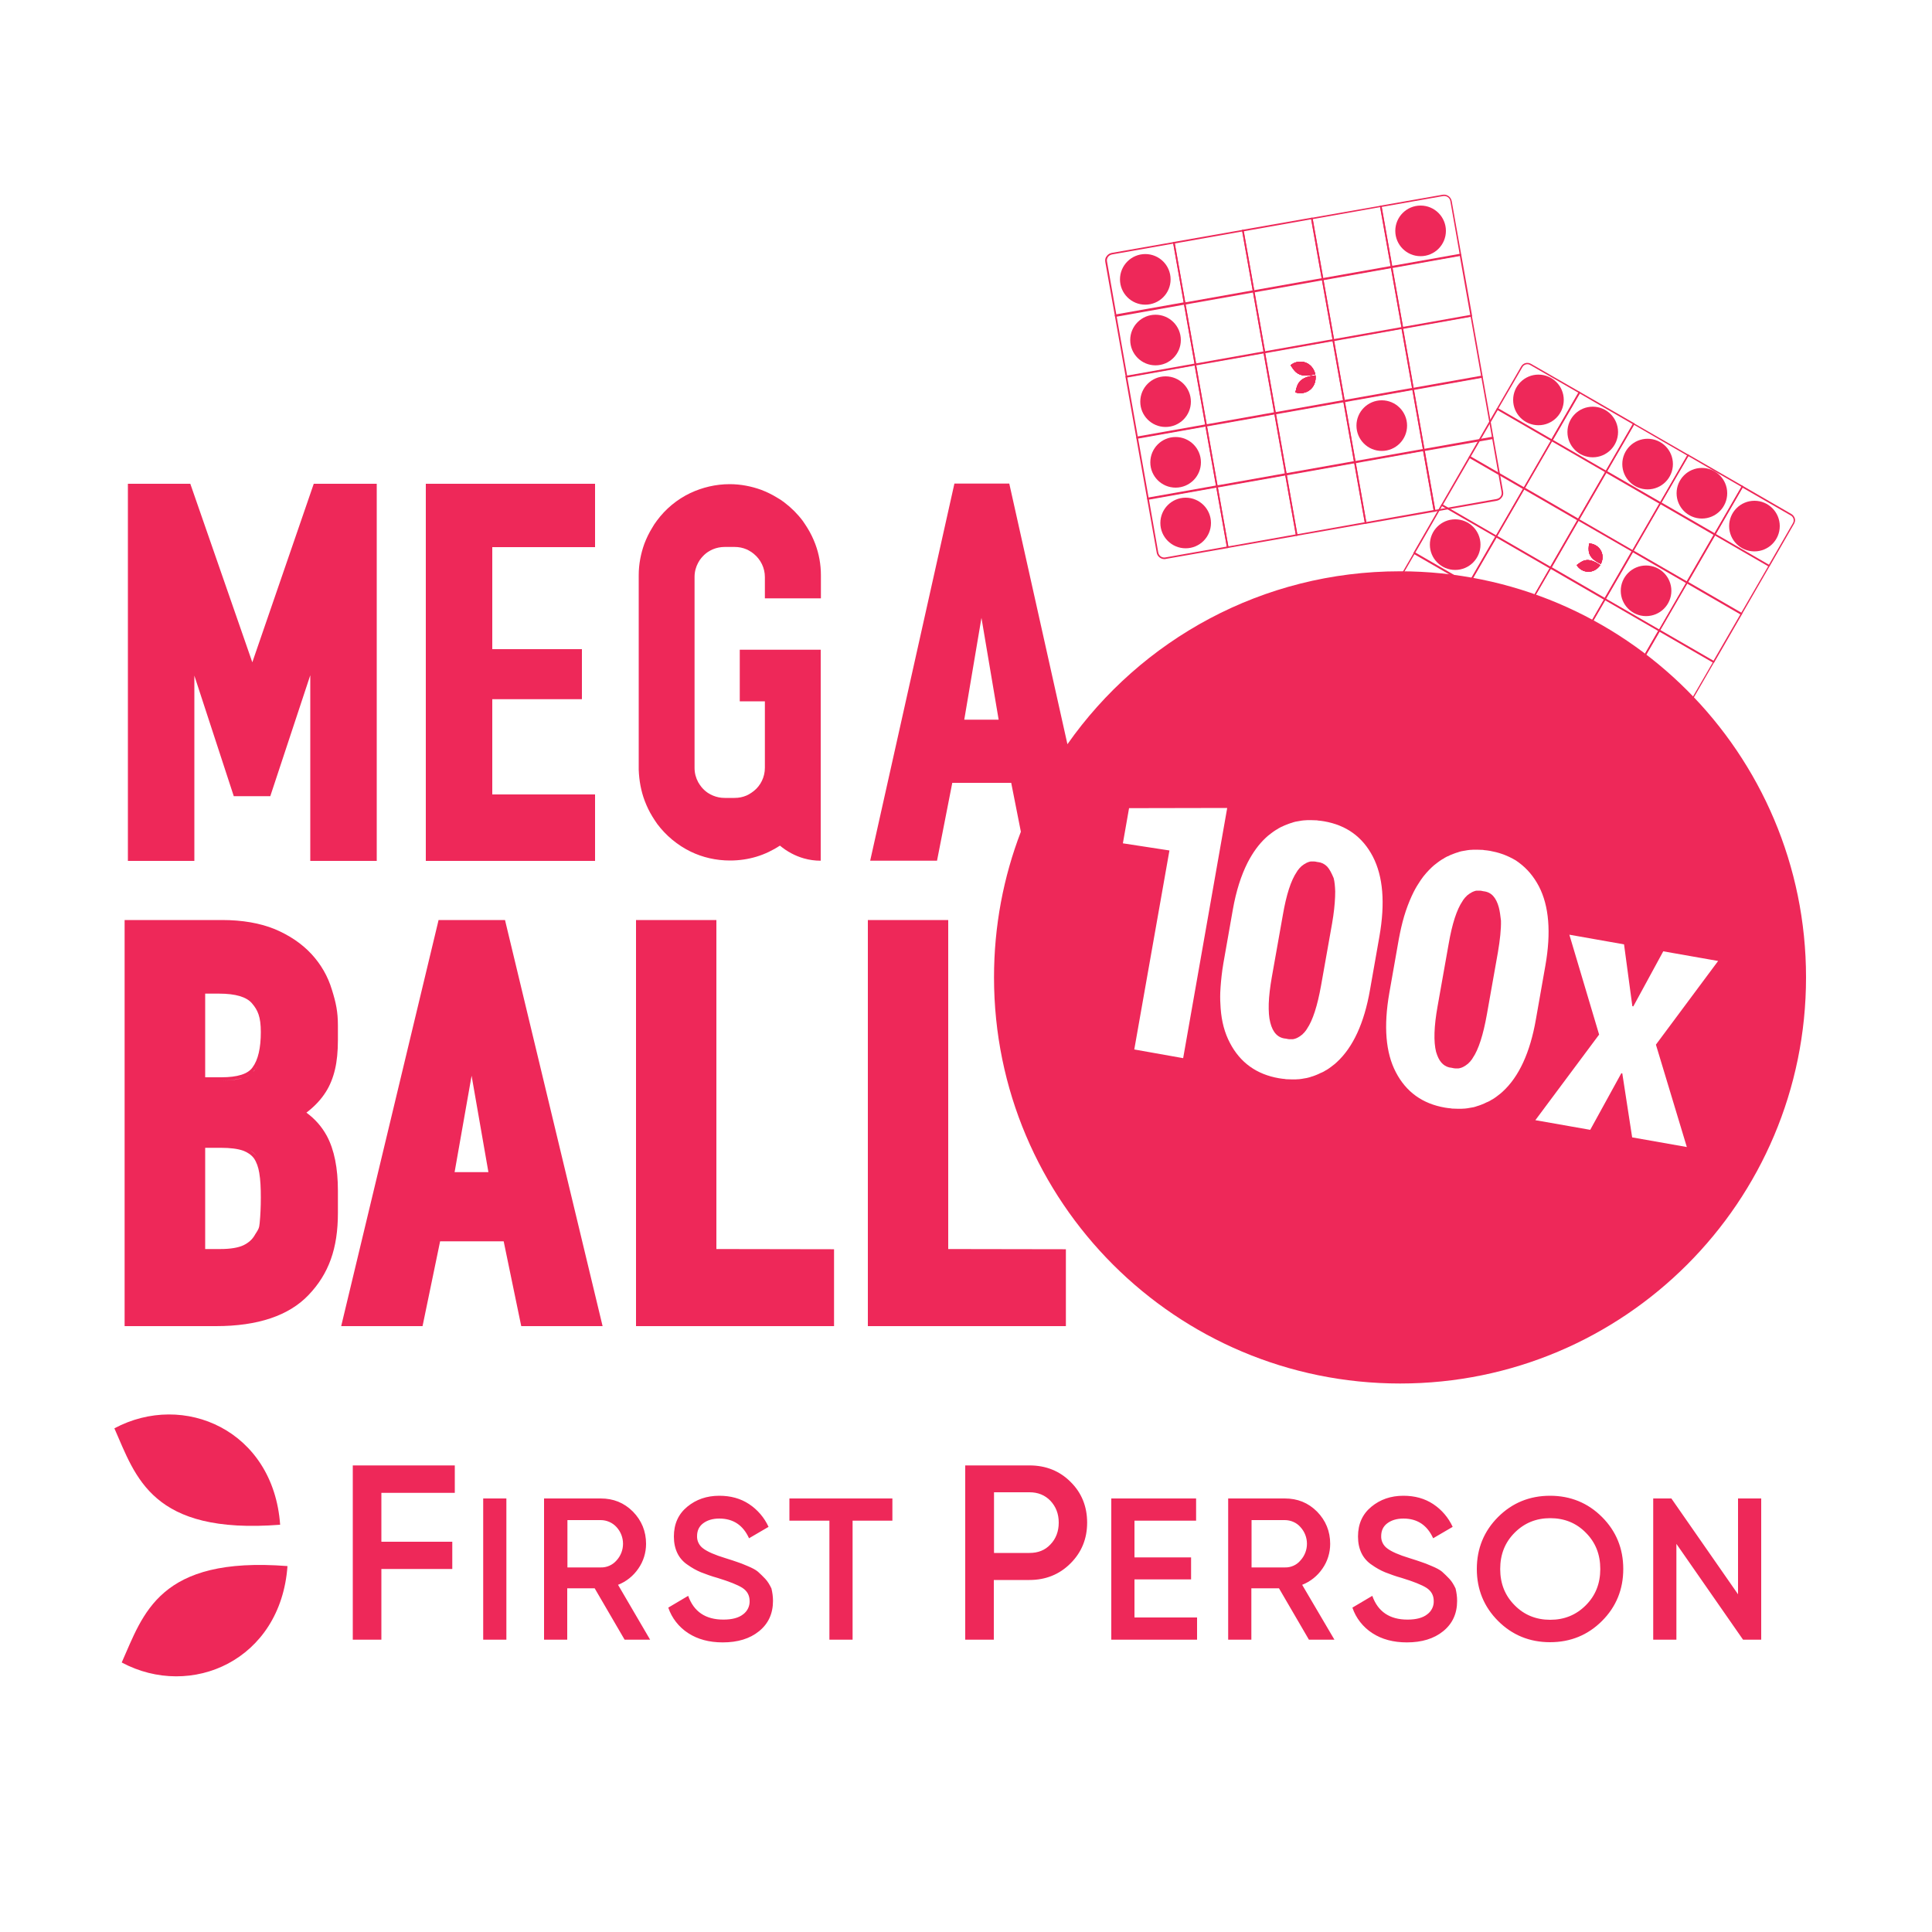 <?xml version="1.0" encoding="UTF-8"?> <svg xmlns="http://www.w3.org/2000/svg" xmlns:xlink="http://www.w3.org/1999/xlink" version="1.1" id="Layer_1" x="0px" y="0px" viewBox="0 0 1000 1000" style="enable-background:new 0 0 1000 1000;" xml:space="preserve"> <path id="Shape_00000040541709403781856770000002505458042668340373_" style="fill:#EE2859;" d="M330.4,811.9c2.6-3.7,4-8.2,4-12.8 c0-6.5-2.3-12.1-6.8-16.7c-4.6-4.6-10.1-6.8-16.7-6.8h-29.3v73.1h12v-26.6h14.2l15.5,26.6h13.2l-16.6-28.4 C324.2,818.6,327.8,815.7,330.4,811.9L330.4,811.9L330.4,811.9z M310.9,811.3h-17.2v-24.5h17.2c3.1,0,6.1,1.3,8.2,3.6 c4.5,4.9,4.5,12.4,0,17.3C317,810.1,314,811.4,310.9,811.3L310.9,811.3z M396.1,817.2c-1.2-1.3-2.5-2.5-3.8-3.7 c-1.2-1-2.9-1.9-5.3-2.9c-2.3-1-4.1-1.7-5.4-2.1c-1.3-0.5-3.3-1.1-6.1-2c-5.6-1.7-9.4-3.4-11.5-5c-2.1-1.5-3.3-3.9-3.2-6.4 c0-2.8,1-5,3.1-6.6s4.9-2.5,8.4-2.5c7.2,0,12.3,3.4,15.4,10.2l10.1-5.9c-2.2-4.8-5.7-8.9-10.1-11.8c-4.4-2.9-9.5-4.3-15.4-4.3 c-6.5,0-12,1.9-16.6,5.7s-6.9,8.9-6.9,15.4c0,3.3,0.6,6.1,1.8,8.6c1.2,2.5,3.1,4.6,5.4,6.1c2.1,1.5,4.4,2.8,6.8,3.8 c2.8,1.1,5.6,2.1,8.5,2.9c6.2,1.9,10.5,3.6,13,5.2c2.4,1.6,3.7,3.8,3.7,6.8c0.1,2.7-1.2,5.3-3.4,6.9c-2.3,1.8-5.7,2.7-10.2,2.7 c-9.2,0-15.3-4.1-18.2-12.3l-10.3,6.1c1.8,5.4,5.5,10.1,10.3,13.2c4.9,3.2,10.9,4.8,17.9,4.8c7.7,0,14-1.9,18.8-5.8 s7.2-9.1,7.2-15.7c0-2.2-0.3-4.3-0.8-6.4C398.4,820.3,397.4,818.6,396.1,817.2L396.1,817.2z M408.6,787.1h20.7v61.6h12v-61.6h20.6 v-11.5h-53.3L408.6,787.1L408.6,787.1z M182.6,848.7h14.8v-36.6h36.7V798h-36.7v-25.3h38v-14.2h-52.8V848.7L182.6,848.7z M250.1,848.7h12v-73.1h-12V848.7z M587.2,817.5h29.3v-11.4h-29.3v-19h31.9v-11.5h-43.9v73.1h44.4v-11.5h-32.4V817.5L587.2,817.5z M802.3,774.2c-10.6,0-19.6,3.7-26.9,11c-7.3,7.3-11,16.3-11,26.9c0,10.6,3.7,19.6,11,26.9c7.3,7.3,16.3,11,26.9,11 c10.6,0,19.6-3.7,26.9-11c7.3-7.3,11-16.3,11-26.9c0-10.6-3.7-19.6-11-26.9C821.9,777.9,812.9,774.2,802.3,774.2L802.3,774.2 L802.3,774.2z M820.8,830.9c-5,5-11.1,7.5-18.4,7.5c-7.3,0-13.5-2.5-18.4-7.5c-5-5-7.5-11.2-7.5-18.8s2.5-13.8,7.5-18.8 s11.1-7.5,18.4-7.5c7.3,0,13.5,2.5,18.4,7.5c5,5,7.5,11.2,7.5,18.8S825.8,825.9,820.8,830.9L820.8,830.9z M684.5,811.9 c2.6-3.7,4-8.2,4-12.8c0-6.5-2.3-12.1-6.8-16.7c-4.6-4.6-10.1-6.8-16.7-6.8h-29.3v73.1h12v-26.6H662l15.5,26.6h13.2L674,820.3 C678.3,818.6,681.9,815.7,684.5,811.9L684.5,811.9z M665,811.3h-17.2v-24.5H665c3.1,0,6.1,1.3,8.1,3.6c4.5,4.9,4.5,12.4,0,17.3 C671.1,810.1,668.1,811.4,665,811.3L665,811.3L665,811.3z M750.2,817.2c-1.2-1.3-2.5-2.5-3.8-3.7c-1.2-1-2.9-1.9-5.3-2.9 c-2.3-1-4.1-1.7-5.4-2.1c-1.3-0.5-3.3-1.1-6.1-2c-5.6-1.7-9.4-3.4-11.5-5c-2.1-1.5-3.3-3.9-3.2-6.4c0-2.8,1-5,3.1-6.6 s4.9-2.5,8.4-2.5c7.2,0,12.3,3.4,15.4,10.2l10.1-5.9c-2.2-4.8-5.7-8.9-10.1-11.8c-4.4-2.9-9.5-4.3-15.4-4.3c-6.5,0-12,1.9-16.6,5.7 s-6.9,8.9-6.9,15.4c0,3.3,0.6,6.1,1.8,8.6s3.1,4.6,5.4,6.1c2.1,1.5,4.4,2.8,6.8,3.8c2.8,1.1,5.6,2.1,8.5,2.9 c6.2,1.9,10.5,3.6,13,5.2c2.4,1.6,3.7,3.8,3.7,6.8c0.1,2.7-1.2,5.3-3.4,6.9c-2.3,1.8-5.7,2.7-10.2,2.7c-9.2,0-15.3-4.1-18.2-12.3 l-10.3,6.1c1.8,5.4,5.5,10.1,10.3,13.2c4.9,3.2,10.9,4.8,17.9,4.8c7.7,0,14-1.9,18.8-5.8c4.8-3.9,7.2-9.1,7.2-15.7 c0-2.2-0.3-4.3-0.8-6.4C752.5,820.3,751.5,818.6,750.2,817.2L750.2,817.2L750.2,817.2z M532.9,758.5h-33.3v90.2h14.8v-30.9h18.4 c8.5,0,15.6-2.9,21.3-8.6c5.7-5.7,8.6-12.7,8.6-21.1c0-8.4-2.9-15.5-8.6-21.1C548.5,761.4,541.4,758.5,532.9,758.5L532.9,758.5z M543.7,799.4c-2.8,3-6.4,4.4-10.8,4.4h-18.4v-31.4h18.4c4.4,0,8,1.5,10.8,4.4c2.8,3,4.3,6.7,4.3,11.3S546.5,796.5,543.7,799.4 L543.7,799.4L543.7,799.4z M899.6,775.6v49.6l-34.5-49.6h-9.4v73.1h12v-49.6l34.5,49.6h9.4v-73.1H899.6L899.6,775.6z"></path> <path id="Path-5_00000070797526694466132510000000040002632244785069_" style="fill-rule:evenodd;clip-rule:evenodd;fill:#EE2859;" d=" M59.2,739.3c35.9-19.2,82.3,1,85.8,49.9C78.4,794.4,70.3,764.4,59.2,739.3z"></path> <path id="Path-7_00000149367024305364704460000002479639474513150353_" style="fill-rule:evenodd;clip-rule:evenodd;fill:#EE2859;" d=" M63,860.5c35.9,19.2,82.3-1.1,85.8-49.9C82.2,805.4,74.2,835.4,63,860.5z"></path> <path style="fill:#EE2859;" d="M359.7,607.4L359.7,607.4L359.7,607.4z"></path> <path style="fill:#EE2859;" d="M920.7,219.3L920.7,219.3L920.7,219.3z"></path> <path style="fill:#EE2859;" d="M920.7,210.8L920.7,210.8L920.7,210.8z"></path> <path style="fill:#EE2859;" d="M920.7,219.3L920.7,219.3L920.7,219.3z"></path> <path style="fill:#EE2859;" d="M920.7,210.8L920.7,210.8L920.7,210.8z"></path> <path style="fill:#EE2859;" d="M268,643.4L268,643.4L268,643.4z"></path> <path style="fill:#EE2859;" d="M268,610.1L268,610.1L268,610.1z"></path> <path style="fill:#EE2859;" d="M602.7,289.4c-1.9,0-3.7-1.4-4-3.4l-5-28.1l36.5-6.4l5.7,32.1l-32.5,5.7 C603.1,289.4,602.9,289.4,602.7,289.4z M594.7,258.6l4.8,27.3c0.3,1.8,2,3,3.8,2.6l31.7-5.6l-5.4-30.5L594.7,258.6z"></path> <path style="fill:#EE2859;" d="M719.9,138.6l-5.7-32.1l32.5-5.7c2.2-0.4,4.3,1.1,4.7,3.3l5,28.1L719.9,138.6z M715.2,107.1l5.4,30.5 l34.9-6.2l-4.8-27.3c-0.3-1.8-2-2.9-3.8-2.6L715.2,107.1z"></path> <path style="fill:#EE2859;" d="M577.1,163.7l-5-28.1c-0.2-1.1,0-2.2,0.7-3c0.6-0.9,1.6-1.5,2.6-1.7l32.5-5.7l5.7,32.1L577.1,163.7z M607.3,126.1l-31.7,5.6c-0.9,0.2-1.6,0.6-2.1,1.3s-0.7,1.6-0.5,2.4l4.8,27.3l34.9-6.2L607.3,126.1z"></path> <path style="fill:#EE2859;" d="M588.2,226.9l-5.7-32.1l36.5-6.4l5.7,32.1L588.2,226.9z M583.5,195.4l5.4,30.5l34.9-6.2l-5.4-30.5 L583.5,195.4z"></path> <path style="fill:#EE2859;" d="M623.9,220.6l-5.7-32.1l36.5-6.4l5.7,32.1L623.9,220.6z M619.2,189.1l5.4,30.5l34.9-6.2l-5.4-30.5 L619.2,189.1z"></path> <path style="fill:#EE2859;" d="M612.8,157.4l-5.7-32.1l36.5-6.4l5.7,32.1L612.8,157.4z M608.1,126l5.4,30.5l34.9-6.2l-5.4-30.5 L608.1,126z"></path> <path style="fill:#EE2859;" d="M635.1,283.7l-5.7-32.1l36.5-6.4l5.7,32.1L635.1,283.7z M630.4,252.3l5.4,30.5l34.9-6.2l-5.4-30.5 L630.4,252.3z"></path> <path style="fill:#EE2859;" d="M618.4,189l-5.7-32.1l36.5-6.4l5.7,32.1L618.4,189z M613.7,157.6l5.4,30.5l34.9-6.2l-5.4-30.5 L613.7,157.6z"></path> <path style="fill:#EE2859;" d="M629.5,252.2l-5.7-32.1l36.5-6.4l5.7,32.1L629.5,252.2z M624.8,220.7l5.4,30.5l34.9-6.2l-5.4-30.5 L624.8,220.7z"></path> <path style="fill:#EE2859;" d="M695.3,208l-5.7-32.1l36.5-6.4l5.7,32.1L695.3,208z M690.6,176.5L696,207l34.9-6.2l-5.4-30.5 L690.6,176.5z"></path> <path style="fill:#EE2859;" d="M684.2,144.9l-5.7-32.1l36.5-6.4l5.7,32.1L684.2,144.9z M679.5,113.4l5.4,30.5l34.9-6.2l-5.4-30.5 L679.5,113.4z"></path> <path style="fill:#EE2859;" d="M706.5,271.2l-5.7-32.1l36.5-6.4l5.7,32.1L706.5,271.2z M701.8,239.7l5.4,30.5L742,264l-5.4-30.5 L701.8,239.7z"></path> <path style="fill:#EE2859;" d="M689.8,176.4l-5.7-32.1l36.5-6.4l5.7,32.1L689.8,176.4z M685.1,145l5.4,30.5l34.9-6.2l-5.4-30.5 L685.1,145z"></path> <path style="fill:#EE2859;" d="M700.9,239.6l-5.7-32.1l36.5-6.4l5.7,32.1L700.9,239.6z M696.2,208.1l5.4,30.5l34.9-6.2l-5.4-30.5 L696.2,208.1z"></path> <path style="fill:#EE2859;" d="M670.8,277.4l-5.7-32.1l36.5-6.4l5.7,32.1L670.8,277.4z M666.1,246l5.4,30.5l34.9-6.2l-5.4-30.5 L666.1,246z"></path> <path style="fill:#EE2859;" d="M659.6,214.3l-5.7-32.1l36.5-6.4l5.7,32.1L659.6,214.3z M654.9,182.8l5.4,30.5l34.9-6.2l-5.4-30.5 L654.9,182.8z"></path> <path style="fill:#EE2859;" d="M742.2,264.9l-5.7-32.1l36.5-6.4l5,28.1c0.2,1.1,0,2.2-0.7,3c-0.6,0.9-1.6,1.5-2.6,1.7L742.2,264.9z M737.5,233.4l5.4,30.5l31.7-5.6c0.9-0.2,1.6-0.6,2.1-1.3s0.7-1.6,0.5-2.4l-4.8-27.3L737.5,233.4z"></path> <path style="fill:#EE2859;" d="M731,201.7l-5.7-32.1l36.5-6.4l5.7,32.1L731,201.7z M726.3,170.2l5.4,30.5l34.9-6.2l-5.4-30.5 L726.3,170.2z"></path> <path style="fill:#EE2859;" d="M725.5,170.1l-5.7-32.1l36.5-6.4l5.7,32.1L725.5,170.1z M720.8,138.7l5.4,30.5L761,163l-5.4-30.5 L720.8,138.7z"></path> <path style="fill:#EE2859;" d="M654.1,182.7l-5.7-32.1l36.5-6.4l5.7,32.1L654.1,182.7z M649.4,151.3l5.4,30.5l34.9-6.2l-5.4-30.5 L649.4,151.3z"></path> <path style="fill:#EE2859;" d="M582.7,195.3l-5.7-32.1l36.5-6.4l5.7,32.1L582.7,195.3z M578,163.9l5.4,30.5l34.9-6.2l-5.4-30.5 L578,163.9z"></path> <path style="fill:#EE2859;" d="M593.8,258.5l-5.7-32.1l36.5-6.4l5.7,32.1L593.8,258.5z M589.1,227l5.4,30.5l34.9-6.2l-5.4-30.5 L589.1,227z"></path> <path style="fill:#EE2859;" d="M665.2,245.9l-5.7-32.1l36.5-6.4l5.7,32.1L665.2,245.9z M660.5,214.4l5.4,30.5l34.9-6.2l-5.4-30.5 L660.5,214.4z"></path> <path style="fill:#EE2859;" d="M736.6,233.3l-5.7-32.1l36.5-6.4l5.7,32.1L736.6,233.3z M731.9,201.8l5.4,30.5l34.9-6.2l-5.4-30.5 L731.9,201.8z"></path> <path style="fill:#EE2859;" d="M648.5,151.1l-5.7-32.1l36.5-6.4l5.7,32.1L648.5,151.1z M643.8,119.7l5.4,30.5l34.9-6.2l-5.4-30.5 L643.8,119.7z"></path> <g> <g> <g> <path id="SVGID_159_" style="fill-rule:evenodd;clip-rule:evenodd;fill:#EE2859;" d="M680.8,193.7c-8.9,2.3-10.7-1.6-12.8-4.7 C672.4,185.5,679.2,187.1,680.8,193.7z M670.5,203.1c0.9-3.7,1.3-7.9,10.4-8.8C681.6,201,675.8,204.8,670.5,203.1z"></path> </g> <g> <defs> <path id="SVGID_1_" d="M680.8,193.7c-8.9,2.3-10.7-1.6-12.8-4.7C672.4,185.5,679.2,187.1,680.8,193.7z M670.5,203.1 c0.9-3.7,1.3-7.9,10.4-8.8C681.6,201,675.8,204.8,670.5,203.1z"></path> </defs> <use xlink:href="#SVGID_1_" style="overflow:visible;fill:#EE2859;"></use> <clipPath id="SVGID_00000109030280437037426530000017223397179170056076_"> <use xlink:href="#SVGID_1_" style="overflow:visible;"></use> </clipPath> <g style="clip-path:url(#SVGID_00000109030280437037426530000017223397179170056076_);"> <g> <rect id="SVGID_161_" x="603.1" y="131.4" transform="matrix(0.985 -0.174 0.174 0.985 -25.24 120.494)" style="fill:#EE2859;" width="146.2" height="146.2"></rect> </g> <g> <defs> <rect id="SVGID_00000129896860984232428930000015482840844417863305_" x="604.7" y="131.1" transform="matrix(0.94 -0.342 0.342 0.94 -28.976 244.075)" width="146.2" height="146.2"></rect> </defs> <use xlink:href="#SVGID_00000129896860984232428930000015482840844417863305_" style="overflow:visible;fill:#EE2859;"></use> <clipPath id="SVGID_00000183245793382595866860000000281877854937784743_"> <use xlink:href="#SVGID_00000129896860984232428930000015482840844417863305_" style="overflow:visible;"></use> </clipPath> <rect x="665.3" y="183" transform="matrix(0.985 -0.174 0.174 0.985 -23.608 120.149)" style="opacity:0.4;clip-path:url(#SVGID_00000183245793382595866860000000281877854937784743_);fill:#EE2859;enable-background:new ;" width="19.5" height="24"></rect> </g> </g> </g> </g> </g> <path style="fill:#EE2859;" d="M746,327.8L720.4,313c-0.8-0.5-1.4-1.3-1.7-2.2s-0.1-1.9,0.4-2.8l12.8-22.1l28.8,16.6L746,327.8z M732.1,286.9l-12.4,21.5c-0.4,0.7-0.5,1.5-0.3,2.2s0.7,1.4,1.4,1.8l25,14.4l13.9-24L732.1,286.9z"></path> <path style="fill:#EE2859;" d="M915.9,293.2l-28.8-16.6l14.6-25.3l25.6,14.8c0.8,0.5,1.4,1.3,1.7,2.2s0.1,1.9-0.4,2.8L915.9,293.2z M888.1,276.4l27.5,15.9l12.4-21.5c0.4-0.7,0.5-1.5,0.3-2.2c-0.2-0.8-0.7-1.4-1.4-1.8l-25-14.4L888.1,276.4z"></path> <path style="fill:#EE2859;" d="M803.4,228.3l-28.8-16.6l12.8-22.1c1-1.7,3.2-2.3,5-1.3L818,203L803.4,228.3z M775.6,211.4l27.5,15.9 l13.9-24l-25-14.4c-1.4-0.8-3.2-0.3-4,1.1L775.6,211.4z"></path> <path style="fill:#EE2859;" d="M774.7,278l-28.8-16.6l14.6-25.3l28.8,16.6L774.7,278z M746.9,261.2l27.5,15.9l13.9-24l-27.5-15.9 L746.9,261.2z"></path> <path style="fill:#EE2859;" d="M802.8,294.3L774,277.7l14.6-25.3l28.8,16.6L802.8,294.3z M775,277.4l27.5,15.9l13.9-24l-27.5-15.9 L775,277.4z"></path> <path style="fill:#EE2859;" d="M831.5,244.5l-28.8-16.6l14.6-25.3l28.8,16.6L831.5,244.5z M803.8,227.7l27.5,15.9l13.9-24 l-27.5-15.9L803.8,227.7z"></path> <path style="fill:#EE2859;" d="M774.1,344l-28.8-16.6l14.6-25.3l28.8,16.6L774.1,344z M746.3,327.1l27.5,15.9l13.9-24l-27.5-15.9 L746.3,327.1z"></path> <path style="fill:#EE2859;" d="M817.2,269.4l-28.8-16.6l14.6-25.3l28.8,16.6L817.2,269.4z M789.4,252.5l27.5,15.9l13.9-24 l-27.5-15.9L789.4,252.5z"></path> <path style="fill:#EE2859;" d="M788.4,319.1l-28.8-16.6l14.6-25.3l28.8,16.6L788.4,319.1z M760.7,302.3l27.5,15.9l13.9-24 l-27.5-15.9L760.7,302.3z"></path> <path style="fill:#EE2859;" d="M859,326.7l-28.8-16.6l14.6-25.3l28.8,16.6L859,326.7z M831.3,309.9l27.5,15.9l13.9-24l-27.5-15.9 L831.3,309.9z"></path> <path style="fill:#EE2859;" d="M887.8,277L859,260.4l14.6-25.3l28.8,16.6L887.8,277z M860,260.1l27.5,15.9l13.9-24l-27.5-15.9 L860,260.1z"></path> <path style="fill:#EE2859;" d="M830.3,376.5l-28.8-16.6l14.6-25.3l28.8,16.6L830.3,376.5z M802.6,359.6l27.5,15.9l13.9-24 l-27.5-15.9L802.6,359.6z"></path> <path style="fill:#EE2859;" d="M873.4,301.9l-28.8-16.6l14.6-25.3l28.8,16.6L873.4,301.9z M845.6,285l27.5,15.9l13.9-24L859.5,261 L845.6,285z"></path> <path style="fill:#EE2859;" d="M844.7,351.6L815.9,335l14.6-25.3l28.8,16.6L844.7,351.6z M816.9,334.7l27.5,15.9l13.9-24l-27.5-15.9 L816.9,334.7z"></path> <path style="fill:#EE2859;" d="M802.2,360.2l-28.8-16.6l14.6-25.3l28.8,16.6L802.2,360.2z M774.5,343.4l27.5,15.9l13.9-24 l-27.5-15.9L774.5,343.4z"></path> <path style="fill:#EE2859;" d="M830.9,310.5l-28.8-16.6l14.6-25.3l28.8,16.6L830.9,310.5z M803.2,293.6l27.5,15.9l13.9-24L817,269.6 L803.2,293.6z"></path> <path style="fill:#EE2859;" d="M857.1,391.4c-0.6,0-1.2-0.2-1.8-0.5l-25.6-14.8l14.6-25.3l28.8,16.6l-12.8,22.1 C859.6,390.7,858.4,391.4,857.1,391.4z M830.7,375.8l25,14.4c1.4,0.8,3.2,0.3,4-1.1l12.4-21.5l-27.5-15.9L830.7,375.8z"></path> <path style="fill:#EE2859;" d="M887.2,343l-28.8-16.6l14.6-25.3l28.8,16.6L887.2,343z M859.4,326.1l27.5,15.9l13.9-24l-27.5-15.9 L859.4,326.1z"></path> <path style="fill:#EE2859;" d="M901.5,318.1l-28.8-16.6l14.6-25.3l28.8,16.6L901.5,318.1z M873.8,301.2l27.5,15.9l13.9-24 l-27.5-15.9L873.8,301.2z"></path> <path style="fill:#EE2859;" d="M845.3,285.6L816.5,269l14.6-25.3l28.8,16.6L845.3,285.6z M817.5,268.8l27.5,15.9l13.9-24l-27.5-15.9 L817.5,268.8z"></path> <path style="fill:#EE2859;" d="M789,253.2l-28.8-16.6l14.6-25.3l28.8,16.6L789,253.2z M761.3,236.3l27.5,15.9l13.9-24l-27.5-15.9 L761.3,236.3z"></path> <path style="fill:#EE2859;" d="M760.3,302.9l-28.8-16.6l14.6-25.3l28.8,16.6L760.3,302.9z M732.6,286l27.5,15.9l13.9-24L746.4,262 L732.6,286z"></path> <path style="fill:#EE2859;" d="M816.6,335.4l-28.8-16.6l14.6-25.3l28.8,16.6L816.6,335.4z M788.8,318.5l27.5,15.9l13.9-24 l-27.5-15.9L788.8,318.5z"></path> <path style="fill:#EE2859;" d="M872.8,367.8L844,351.2l14.6-25.3l28.8,16.6L872.8,367.8z M845.1,351l27.5,15.9l13.9-24L859,327 L845.1,351z"></path> <path style="fill:#EE2859;" d="M859.6,260.8l-28.8-16.6l14.6-25.3l28.8,16.6L859.6,260.8z M831.9,243.9l27.5,15.9l13.9-24 l-27.5-15.9L831.9,243.9z"></path> <g> <g> <g> <path id="SVGID_192_" style="fill-rule:evenodd;clip-rule:evenodd;fill:#EE2859;" d="M828.6,291.9c-7.4-3.5-6.4-7.2-6.1-10.6 C827.5,281.5,831.2,286.5,828.6,291.9z M816.1,292.5c2.7-2,5.4-4.7,12.2,0C824.9,297.4,818.7,296.7,816.1,292.5z"></path> </g> <g> <defs> <path id="SVGID_00000012440711219985481870000002188131591269588138_" d="M828.6,291.9c-7.4-3.5-6.4-7.2-6.1-10.6 C827.5,281.5,831.2,286.5,828.6,291.9z M816.1,292.5c2.7-2,5.4-4.7,12.2,0C824.9,297.4,818.7,296.7,816.1,292.5z"></path> </defs> <use xlink:href="#SVGID_00000012440711219985481870000002188131591269588138_" style="overflow:visible;fill:#EE2859;"></use> <clipPath id="SVGID_00000051359313722139450920000015617330292330462651_"> <use xlink:href="#SVGID_00000012440711219985481870000002188131591269588138_" style="overflow:visible;"></use> </clipPath> <g style="clip-path:url(#SVGID_00000051359313722139450920000015617330292330462651_);"> <g> <rect id="SVGID_194_" x="753.7" y="231.2" transform="matrix(0.5 -0.866 0.866 0.5 152.617 857.769)" style="fill:#EE2859;" width="131" height="131"></rect> </g> <g> <defs> <rect id="SVGID_00000142890760194326590960000013720430537469283468_" x="762.2" y="231.7" transform="matrix(0.866 -0.5 0.5 0.866 -37.713 453.646)" width="131" height="131"></rect> </defs> <use xlink:href="#SVGID_00000142890760194326590960000013720430537469283468_" style="overflow:visible;fill:#EE2859;"></use> <clipPath id="SVGID_00000004533067567351484630000018360534205633944230_"> <use xlink:href="#SVGID_00000142890760194326590960000013720430537469283468_" style="overflow:visible;"></use> </clipPath> <rect x="813" y="280.8" transform="matrix(0.5 -0.866 0.866 0.5 161.141 858.19)" style="opacity:0.4;clip-path:url(#SVGID_00000004533067567351484630000018360534205633944230_);fill:#EE2859;enable-background:new ;" width="21.5" height="17.4"></rect> </g> </g> </g> </g> </g> <g> <path style="fill:#EE2859;" d="M333.7,414.5c1.1,2.9,2.4,5.6,4,8.2c0.8,1.3,1.6,2.5,2.5,3.8c4.5,6,10.5,11,17.3,14.3 c6.2,3,13.1,4.6,20.4,4.6l0,0l0,0l0,0c4.8,0,9.4-0.7,13.7-2c4.3-1.3,8.4-3.3,12.1-5.7c3.6,3,7.8,5.3,12.4,6.6 c2.8,0.8,5.7,1.2,8.7,1.2v-47.1l0,0v-15.2V363v-26.7h-41.9V363h13v34.4c0,4.8-2.2,9.2-5.7,12c-0.8,0.6-1.6,1.2-2.5,1.7 c-0.4,0.2-0.9,0.5-1.4,0.7c-1.9,0.8-3.9,1.2-6.1,1.2h-5.1c-1.1,0-2.1-0.1-3.1-0.3c-2-0.4-3.9-1.2-5.6-2.3c-1.2-0.8-2.4-1.9-3.3-3 c-0.6-0.8-1.2-1.6-1.7-2.5c-1.2-2.2-1.9-4.7-1.9-7.4v-98.9c0-2.7,0.7-5.2,1.9-7.4c0.5-0.9,1-1.7,1.7-2.5c1-1.2,2.1-2.2,3.3-3 c1.7-1.1,3.5-1.9,5.6-2.3c1-0.2,2.1-0.3,3.1-0.3h5.1c2.2,0,4.2,0.4,6.1,1.2c0.5,0.2,0.9,0.4,1.4,0.7c0.9,0.5,1.7,1,2.5,1.7 c3.5,2.9,5.7,7.2,5.7,12v11h29v-11.9l0,0c0-5.7-1-11.1-2.9-16.2c-1.1-2.9-2.4-5.6-4-8.2c-0.8-1.3-1.6-2.5-2.5-3.8 c-2.7-3.6-5.9-6.8-9.6-9.6c-1.2-0.9-2.5-1.8-3.8-2.5c-2.6-1.6-5.3-2.9-8.2-4c-5-1.8-10.5-2.9-16.2-2.9l0,0l0,0l0,0 c-7.3,0-14.2,1.7-20.4,4.6c-6.9,3.3-12.8,8.2-17.3,14.3c-0.9,1.2-1.8,2.5-2.5,3.8c-1.6,2.6-2.9,5.3-4,8.2c-1.8,5-2.9,10.5-2.9,16.2 l0,0v100.7l0,0C330.8,404,331.8,409.5,333.7,414.5z"></path> <polygon style="fill:#EE2859;" points="100.6,445.6 100.6,349.7 121,412.1 139.9,412.1 160.6,349.5 160.6,445.6 195,445.6 195,250.4 162.4,250.4 130.6,342.8 98.5,250.4 66.2,250.4 66.2,250.4 66.2,445.6 66.2,445.6 "></polygon> <polygon style="fill:#EE2859;" points="308,411.2 254.8,411.2 254.8,361.9 301.2,361.9 301.2,361.9 301.2,336 301.2,336 301.2,336 254.8,336 254.8,283.2 308,283.2 308,250.4 220.4,250.4 220.4,445.6 308,445.6 "></polygon> <path style="fill:#EE2859;" d="M161.2,493.8L161.2,493.8L161.2,493.8c-5-5.4-11.4-9.7-19-12.9c-7.6-3.1-16.8-4.7-27.3-4.7H66.2 h-1.7v1.7v206.8v1.7h1.7h45.6c21.6,0,37.7-5.4,47.9-16.1c10.5-11,15.2-24.1,15.2-42.5v-11.5c0-11.7-1.9-21.2-5.7-28.3 c-2.6-4.8-6.1-8.8-10.6-12.1c4.2-3.2,7.6-6.8,10.1-10.8c2.1-3.3,3.7-7.3,4.7-11.6c1-4.2,1.5-9.3,1.5-15.2v-7.5 c0-7.1-1-11.8-3.1-18.5C169.7,505.3,166.1,499.1,161.2,493.8z M158,493c-1.3-1.2-2.6-2.4-4.1-3.5c-2.7-2-5.6-3.8-8.8-5.4 c3.2,1.6,6.1,3.4,8.8,5.4C155.3,490.6,156.7,491.8,158,493z M114.6,557.6h-8.4v-43.3h7.2c8.5,0,14.2,1.7,17,5 c3,3.5,4.6,6.9,4.6,14.9c0,8.2-1.4,14.4-4.3,18.3C128.3,555.9,122.9,557.6,114.6,557.6z M125.6,557.9c1.5-0.5,2.7-1.1,3.8-1.8 C128.4,556.8,127.1,557.4,125.6,557.9c-2.9,1-6.6,1.4-11.1,1.4l0,0C119,559.3,122.7,558.8,125.6,557.9z M127.1,594.2 c-0.2-0.1-0.4-0.2-0.6-0.3c-0.1,0-0.3-0.1-0.4-0.1c0.1,0,0.3,0.1,0.4,0.1C126.7,594,126.9,594.1,127.1,594.2z M106.2,594.1h8.1 c4.9,0,8.8,0.5,11.6,1.5c2.4,0.9,4.2,2.2,5.5,3.9c1.4,2,2.3,4.6,2.8,7.6c0.6,3.5,0.8,7.8,0.8,12.7c0,4.8-0.2,9.2-0.6,13.3 c-0.2,2.6-0.8,3.4-1.8,5c-0.3,0.4-0.5,0.8-0.8,1.3c-1.3,2.2-3.1,3.8-5.7,5.1c-2.7,1.3-6.8,2-12.1,2h-7.8 C106.2,646.5,106.2,594.1,106.2,594.1z M129.5,595.4c1.3,0.8,2.4,1.8,3.3,3C131.9,597.3,130.8,596.3,129.5,595.4z M133.8,600.2 c0.6,1.3,1.1,2.7,1.5,4.2C135,602.9,134.5,601.5,133.8,600.2z M135.6,545.5c-0.6,2.4-1.4,4.5-2.4,6.3c-0.3,0.6-0.7,1.2-1.1,1.7l0,0 c-0.3,0.5-0.7,0.9-1.2,1.3c0.4-0.4,0.8-0.9,1.2-1.3l0,0c0.4-0.5,0.7-1.1,1.1-1.7C134.2,550.1,135,547.9,135.6,545.5 s0.9-5.2,1.1-8.2C136.5,540.4,136.1,543.1,135.6,545.5z M104.5,559.3L104.5,559.3v-46.7l0,0V559.3z M104.5,592.3v55.9l0,0V592.3 L104.5,592.3z M66.2,477.9h48.6c5.2,0,10,0.4,14.4,1.2c2.2,0.4,4.4,0.9,6.4,1.4c-2-0.6-4.2-1.1-6.4-1.4c-4.5-0.8-9.3-1.2-14.4-1.2 H66.2L66.2,477.9z M173.2,616.3v11.5c0,8.2-0.9,15.2-2.8,21.3c-0.8,2.6-1.8,5.1-2.9,7.4c-0.8,1.6-1.6,3-2.5,4.5 c0.9-1.4,1.8-2.9,2.5-4.5c1.1-2.3,2.1-4.8,2.9-7.4c1.9-6.1,2.8-13.1,2.8-21.3V616.3c0-7.1-0.7-13.4-2.2-18.8 C172.4,602.9,173.2,609.2,173.2,616.3z M160.9,580.1c-1.6-1.5-3.4-2.9-5.4-4.2l0,0C157.5,577.2,159.3,578.6,160.9,580.1z M171.7,553.1c-0.2,1-0.5,2.1-0.8,3.1C171.2,555.1,171.5,554.1,171.7,553.1s0.5-2.1,0.6-3.2C172.2,551,171.9,552.1,171.7,553.1z M173.2,538.2c0,3.6-0.2,6.9-0.6,9.9C173,545.2,173.2,541.8,173.2,538.2v-7.5c0-5.2-0.6-9.1-1.7-13.4c1.1,4.3,1.7,8.2,1.7,13.4 V538.2z"></path> <path style="fill:#EE2859;" d="M490.8,646.5V477.9v-1.7h-1.7h-38.2h-1.7v1.7v206.8v1.7h1.7H550h1.7v-1.7v-36.4v-1.7H550 L490.8,646.5L490.8,646.5z M450.9,477.9h38.2l0,0H450.9L450.9,477.9z M550,684.7L550,684.7v-36.4l0,0V684.7z"></path> <path style="fill:#EE2859;" d="M261.7,477.5l-0.3-1.3H260h-31.6H227l-0.3,1.3l-49.6,206.8l-0.5,2.1h2.2h38.5h1.4l0.3-1.4l8.8-42.5 h32.9l8.8,42.5l0.3,1.4h1.4h38.5h2.2l-0.5-2.1L261.7,477.5z M244.1,546.7l-5.4,30.8L244.1,546.7l5.4,30.8L244.1,546.7z M252.8,606.7h-17.5l8.8-49.9L252.8,606.7z M233.3,608.4h21.6l0,0H233.3L233.3,608.4z M309.6,684.7L260,477.9h-31.6l-49.6,206.8 l0,0l49.6-206.8H260L309.6,684.7L309.6,684.7z"></path> <path style="fill:#EE2859;" d="M370.8,646.5V477.9v-1.7h-1.7h-38.2h-1.7v1.7v206.8v1.7h1.7H430h1.7v-1.7v-36.4v-1.7H430 L370.8,646.5L370.8,646.5z M330.8,477.9H369l0,0H330.8L330.8,477.9z"></path> <path style="fill:#EE2859;" d="M686.9,448.5c-1.3-1.3-2.9-2.1-4.7-2.3c-0.1,0-0.1,0-0.2,0l-0.5-0.1c-0.4-0.1-0.9-0.2-1.3-0.2 c-0.1,0-0.2,0-0.4,0c-0.3,0-0.6,0-0.9,0c-0.1,0-0.3,0-0.4,0c-0.3,0-0.6,0.1-0.9,0.2c-0.1,0-0.2,0-0.3,0.1c-0.4,0.1-0.8,0.3-1.2,0.5 c-0.1,0-0.2,0.1-0.3,0.2c-0.3,0.2-0.6,0.3-0.9,0.5c-0.1,0.1-0.3,0.2-0.4,0.3c-0.3,0.2-0.5,0.4-0.8,0.6c-0.1,0.1-0.3,0.2-0.4,0.4 c-0.3,0.3-0.5,0.5-0.8,0.8c-0.1,0.1-0.2,0.3-0.3,0.4c-0.4,0.4-0.7,0.9-1,1.4c-3,4.4-5.4,11.8-7.2,22.3l-5.7,32.1 c-0.5,2.6-0.8,5.1-1.1,7.4s-0.4,4.4-0.5,6.4c-0.1,3.9,0.1,7.2,0.8,9.8c1.3,5.2,4,8,8.1,8.3l0.5,0.1c0.4,0.1,0.9,0.2,1.3,0.2 c0.1,0,0.3,0,0.4,0c0.3,0,0.6,0,0.9,0c0.1,0,0.3,0,0.4,0c0.3,0,0.6-0.1,0.9-0.2c0.1,0,0.2,0,0.4-0.1c0.4-0.1,0.8-0.3,1.2-0.5 c0.1,0,0.1-0.1,0.2-0.1c0.3-0.2,0.7-0.4,1-0.6c0.1-0.1,0.3-0.2,0.4-0.3c0.3-0.2,0.5-0.4,0.8-0.6c0.1-0.1,0.3-0.2,0.4-0.4 c0.3-0.3,0.5-0.5,0.8-0.8c0.1-0.1,0.2-0.3,0.3-0.4c0.4-0.4,0.7-0.9,1-1.4c3-4.4,5.4-11.9,7.3-22.5l5.7-32.1 c0.2-1.3,0.4-2.6,0.6-3.8c0.7-4.9,1-9.1,1-12.7c-0.1-2.7-0.3-5-0.8-6.9C689.2,451.9,688.2,449.9,686.9,448.5z"></path> <path style="fill:#EE2859;" d="M775.8,469.7c-0.7-2.6-1.7-4.6-3-6s-3-2.2-5-2.4l-0.5-0.1c-0.4-0.1-0.9-0.2-1.3-0.2 c-0.1,0-0.2,0-0.4,0c-0.3,0-0.6,0-0.9,0c-0.1,0-0.3,0-0.4,0c-0.3,0-0.6,0.1-0.9,0.2c-0.1,0-0.2,0-0.3,0.1c-0.4,0.1-0.8,0.3-1.2,0.5 c-0.1,0-0.2,0.1-0.3,0.2c-0.3,0.2-0.6,0.3-0.9,0.5c-0.1,0.1-0.3,0.2-0.4,0.3c-0.3,0.2-0.5,0.4-0.8,0.6c-0.1,0.1-0.3,0.2-0.4,0.4 c-0.3,0.3-0.5,0.5-0.8,0.8c-0.1,0.1-0.2,0.3-0.3,0.4c-0.4,0.4-0.7,0.9-1,1.4c-3,4.4-5.4,11.8-7.2,22.3l-5.7,32.1 c-1.9,10.5-2.1,18.4-0.8,23.6c0.2,0.7,0.4,1.3,0.6,1.8c1.5,4,4,6.2,7.5,6.5l0.5,0.1c0.4,0.1,0.9,0.2,1.3,0.2c0.1,0,0.3,0,0.4,0 c0.3,0,0.6,0,0.9,0c0.1,0,0.3,0,0.4,0c0.3,0,0.6-0.1,0.9-0.2c0.1,0,0.2,0,0.4-0.1c0.4-0.1,0.8-0.3,1.2-0.5c0.1,0,0.1-0.1,0.2-0.1 c0.3-0.2,0.7-0.4,1-0.6c0.1-0.1,0.3-0.2,0.4-0.3c0.3-0.2,0.5-0.4,0.8-0.6c0.1-0.1,0.3-0.2,0.4-0.4c0.3-0.3,0.5-0.5,0.8-0.8 c0.1-0.1,0.2-0.3,0.3-0.4c0.4-0.4,0.7-0.9,1-1.4c3-4.4,5.4-11.9,7.3-22.5l5.7-32.1c1.1-6.5,1.7-12,1.6-16.5 C776.6,473.9,776.3,471.6,775.8,469.7z"></path> <path style="fill:#EE2859;" d="M724.6,295.7c-71.2,0-134.1,35.4-172.1,89.5l-30.1-134.9H494l0,0l-43.6,195.2H485l7.9-40.3h30.5 l5,25.3c-9,23.4-13.9,48.8-13.9,75.4c0,116.1,94.1,210.2,210.2,210.2S934.8,622,934.8,505.9C934.8,389.9,840.7,295.7,724.6,295.7z M508,319.8l8.9,52.7h-17.8L508,319.8z M587.1,543.2l18.2-103l-24.1-3.7l3.2-18.2l50.8-0.1l-22.8,129.5L587.1,543.2z M714,484.6 l-4.9,27.8c-3,17.2-8.8,29.7-17.2,37.4c-0.7,0.7-1.5,1.3-2.3,1.9c-0.2,0.1-0.3,0.3-0.5,0.4c-0.8,0.6-1.5,1.1-2.3,1.6 c-0.1,0.1-0.2,0.1-0.4,0.2c-0.7,0.4-1.4,0.9-2.2,1.2c-0.2,0.1-0.3,0.2-0.5,0.2c-0.8,0.4-1.6,0.8-2.4,1.1c-0.2,0.1-0.4,0.1-0.5,0.2 c-0.8,0.3-1.6,0.6-2.4,0.8c-0.1,0-0.2,0.1-0.2,0.1c-0.9,0.2-1.7,0.5-2.6,0.6c-0.2,0-0.4,0.1-0.6,0.1c-0.9,0.2-1.8,0.3-2.7,0.4 c-0.1,0-0.2,0-0.3,0c-0.9,0.1-1.7,0.1-2.6,0.1c-0.1,0-0.2,0-0.4,0c-0.1,0-0.2,0-0.2,0c-1,0-2-0.1-3-0.1c-0.2,0-0.4,0-0.6-0.1 c-1-0.1-2.1-0.2-3.2-0.4c-11.6-2-20.1-8.1-25.4-18.3c-2.7-5.1-4.3-11-4.8-17.9c-0.2-2.6-0.3-5.3-0.2-8.1c0.1-1.9,0.2-3.8,0.4-5.8 s0.4-4,0.7-6.1c0.2-1,0.3-2.1,0.5-3.2l4.9-27.8c1.7-9.7,4.3-17.8,7.7-24.5c2.7-5.2,5.8-9.5,9.5-12.9c0.7-0.7,1.5-1.3,2.3-1.9 c0.2-0.1,0.3-0.3,0.5-0.4c0.8-0.6,1.5-1.1,2.3-1.6c0.1-0.1,0.2-0.2,0.4-0.2c0.7-0.5,1.4-0.9,2.2-1.3c0.2-0.1,0.3-0.2,0.5-0.2 c0.8-0.4,1.6-0.8,2.5-1.1c0.2-0.1,0.4-0.1,0.5-0.2c0.8-0.3,1.6-0.6,2.4-0.8c0.1,0,0.2-0.1,0.2-0.1c0.9-0.3,1.8-0.5,2.6-0.6 c0.2,0,0.4-0.1,0.6-0.1c0.9-0.2,1.8-0.3,2.7-0.4c0.1,0,0.2,0,0.3,0c0.9-0.1,1.7-0.1,2.6-0.1c0.1,0,0.2,0,0.4,0c0.1,0,0.2,0,0.2,0 c1,0,2,0.1,3,0.1c0.2,0,0.4,0,0.6,0.1c1.1,0.1,2.1,0.2,3.2,0.4c11.6,2,20,8.1,25.3,18.3C715.9,453.7,717,467.4,714,484.6z M777.8,565c-0.7,0.7-1.5,1.3-2.3,1.9c-0.2,0.1-0.3,0.3-0.5,0.4c-0.8,0.6-1.5,1.1-2.3,1.6c-0.1,0.1-0.2,0.1-0.4,0.2 c-0.7,0.4-1.4,0.9-2.2,1.2c-0.2,0.1-0.3,0.2-0.5,0.2c-0.8,0.4-1.6,0.8-2.4,1.1c-0.2,0.1-0.4,0.1-0.5,0.2c-0.8,0.3-1.6,0.6-2.4,0.8 c-0.1,0-0.2,0.1-0.2,0.1c-0.9,0.3-1.7,0.5-2.6,0.6c-0.2,0-0.4,0.1-0.6,0.1c-0.9,0.2-1.8,0.3-2.7,0.4c-0.1,0-0.2,0-0.3,0 c-0.9,0.1-1.7,0.1-2.6,0.1c-0.1,0-0.2,0-0.4,0c-0.1,0-0.2,0-0.2,0c-1,0-2-0.1-3-0.1c-0.2,0-0.4,0-0.6-0.1c-1-0.1-2.1-0.2-3.2-0.4 c-11.6-2-20.1-8.1-25.4-18.3c-5.3-10.1-6.4-23.8-3.4-41l4.9-27.8c0.8-4.3,1.7-8.3,2.8-12s2.4-7.1,3.8-10.2c0.4-0.8,0.7-1.5,1.1-2.3 c1.1-2.2,2.4-4.3,3.7-6.2c0.9-1.3,1.8-2.5,2.8-3.6s2-2.2,3-3.1c0.7-0.7,1.5-1.3,2.3-1.9c0.2-0.1,0.3-0.3,0.5-0.4 c0.8-0.6,1.5-1.1,2.3-1.6c0.1-0.1,0.2-0.2,0.4-0.2c0.7-0.5,1.4-0.9,2.2-1.3c0.2-0.1,0.3-0.2,0.5-0.2c0.8-0.4,1.6-0.8,2.5-1.1 c0.2-0.1,0.4-0.1,0.5-0.2c0.8-0.3,1.6-0.6,2.4-0.8c0.1,0,0.2-0.1,0.2-0.1c0.9-0.3,1.8-0.5,2.6-0.6c0.2,0,0.4-0.1,0.6-0.1 c0.9-0.2,1.8-0.3,2.7-0.4c0.1,0,0.2,0,0.3,0c0.9-0.1,1.7-0.1,2.6-0.1c0.1,0,0.2,0,0.4,0c0.1,0,0.2,0,0.2,0c1,0,2,0.1,3,0.1 c0.2,0,0.4,0,0.6,0.1c1.1,0.1,2.1,0.2,3.2,0.4c2.2,0.4,4.2,0.9,6.2,1.6c1.3,0.4,2.5,1,3.7,1.5c0.6,0.3,1.2,0.6,1.8,0.9 c1.2,0.6,2.3,1.3,3.3,2.1c4.2,3.1,7.6,7.1,10.3,12.2c5.3,10.2,6.4,23.9,3.4,41l-4.9,27.8C792,544.8,786.2,557.3,777.8,565z M873.1,593.7l-28.3-5l-5.1-33.1l-0.5-0.1l-16.1,29.3l-28.4-5l33-44.3l-15.4-51.7l28.3,5l4.3,32l0.5,0.1l15.5-28.5l28.4,5 l-32.2,43.3L873.1,593.7z"></path> </g> <circle style="fill:#EE2859;" cx="592.8" cy="144.6" r="13.1"></circle> <circle style="fill:#EE2859;" cx="598.1" cy="176" r="13.1"></circle> <circle style="fill:#EE2859;" cx="603.3" cy="207.9" r="13.1"></circle> <circle style="fill:#EE2859;" cx="608.5" cy="239.3" r="13.1"></circle> <circle style="fill:#EE2859;" cx="715.2" cy="220.3" r="13.1"></circle> <circle style="fill:#EE2859;" cx="753.2" cy="281.9" r="13.1"></circle> <circle style="fill:#EE2859;" cx="735.3" cy="119.5" r="13.1"></circle> <circle style="fill:#EE2859;" cx="796.3" cy="207" r="13.1"></circle> <circle style="fill:#EE2859;" cx="824.4" cy="223.6" r="13.1"></circle> <circle style="fill:#EE2859;" cx="852.8" cy="240.2" r="13.1"></circle> <circle style="fill:#EE2859;" cx="880.9" cy="255.3" r="13.1"></circle> <circle style="fill:#EE2859;" cx="908.1" cy="272.3" r="13.1"></circle> <circle style="fill:#EE2859;" cx="852" cy="305.8" r="13.1"></circle> <circle style="fill:#EE2859;" cx="613.7" cy="270.7" r="13.1"></circle> </svg> 